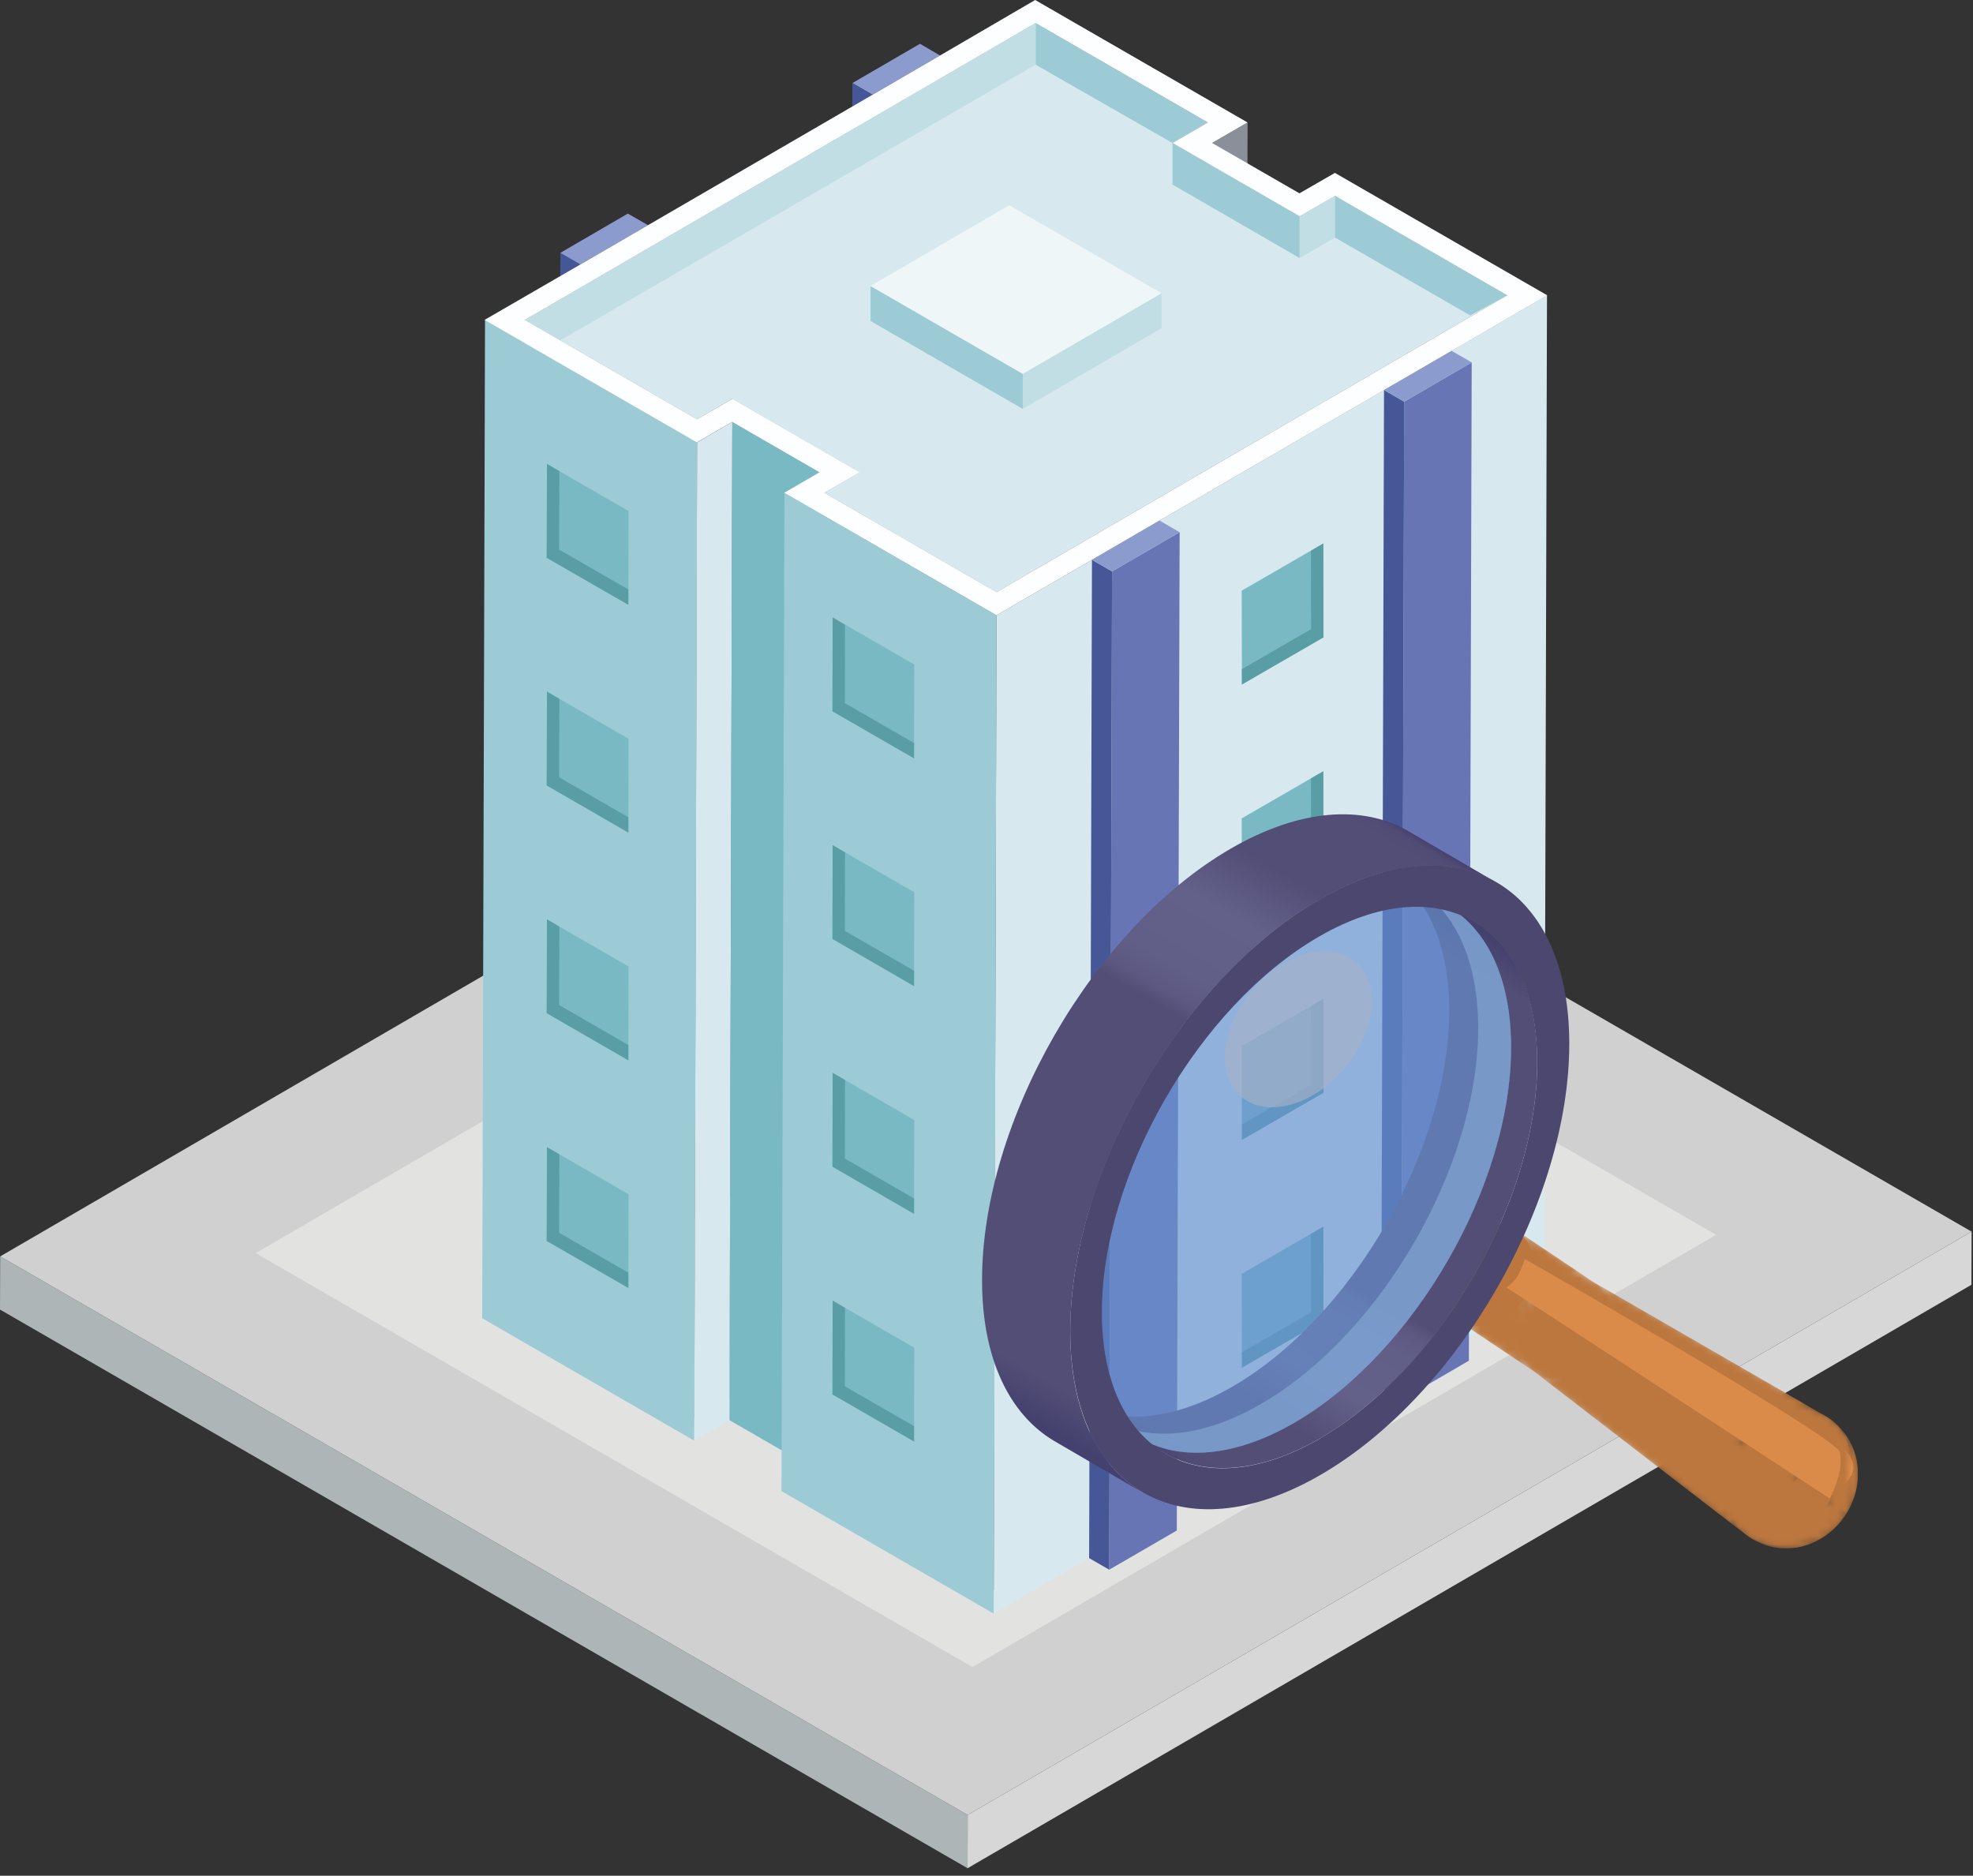 <svg width="223" height="212" viewBox="0 0 223 212" fill="none" xmlns="http://www.w3.org/2000/svg">
<rect x="0" y="0" width="223" height="212" fill="#333333" stroke="none"/>
<g clip-path="url(#clip0_4097_8649)">
<path d="M222.84 139.2L222.82 145.21L109.36 211.15L109.37 205.13L222.84 139.2Z" fill="#D7D7D7"/>
<path d="M109.37 205.13L109.36 211.15L0 148.01L0.02 142L109.37 205.13Z" fill="#AEB5B7"/>
<path d="M222.84 139.2L109.37 205.13L0.02 142L113.48 76.06L222.84 139.2Z" fill="#D0D0D0"/>
<path d="M193.96 139.56L109.91 188.41L28.9 141.63L112.95 92.79L193.96 139.56Z" fill="#E2E2E1"/>
<path d="M106.25 6.27L105.93 119.1L98.3 123.53L98.62 10.71L106.25 6.27Z" fill="#48494F"/>
<path d="M106.25 6.27L98.62 10.71L96.34 9.39L103.98 4.95L106.25 6.27Z" fill="#8C9BCE"/>
<path d="M98.62 10.71L98.3 123.53L96.02 122.22L96.34 9.39L98.62 10.71Z" fill="#455797"/>
<path d="M136.5 13.84L136.18 126.67L116.73 115.44L117.05 2.61L136.5 13.84Z" fill="#6E717A"/>
<path d="M141.01 13.84L140.69 126.67L136.7 128.99L137.02 16.16L141.01 13.84Z" fill="#8B8F9A"/>
<path d="M136.5 13.84L136.18 126.67L132.2 128.99L132.52 16.16L136.5 13.84Z" fill="#48494F"/>
<path d="M150.89 22.15L150.57 134.98L146.58 137.29L146.9 24.46L150.89 22.15Z" fill="#8B8F9A"/>
<path d="M146.9 24.46L146.58 137.29L132.2 128.99L132.52 16.16L146.9 24.46Z" fill="#6E717A"/>
<path d="M65.6 29.89L65.28 142.72L63.01 141.41L63.33 28.58L65.6 29.89Z" fill="#455797"/>
<path d="M73.24 25.45L72.92 138.28L65.28 142.72L65.6 29.89L73.24 25.45Z" fill="#48494F"/>
<path d="M73.24 25.45L65.6 29.89L63.33 28.58L70.96 24.14L73.24 25.45Z" fill="#8C9BCE"/>
<path d="M170.34 33.38L170.02 146.21L150.57 134.98L150.89 22.15L170.34 33.38Z" fill="#6E717A"/>
<path d="M117.05 2.61L116.73 115.44L59.01 148.99L59.33 36.16L117.05 2.61Z" fill="#8B8F9A"/>
<path d="M82.76 45.07L82.44 157.9L78.46 160.22L78.78 47.39L82.76 45.07Z" fill="#48494F"/>
<path d="M78.79 50L78.47 162.83L54.5 148.99L54.82 36.16L78.79 50Z" fill="#9DCBD5"/>
<path d="M82.77 47.68L82.45 160.51L78.47 162.83L78.79 50L82.77 47.68Z" fill="#D7E9EF"/>
<path d="M92.64 53.38L92.32 166.21L82.45 160.51L82.77 47.68L92.64 53.38Z" fill="#79B9C4"/>
<path d="M97.15 53.38L96.83 166.21L92.84 168.52L93.17 55.69L97.15 53.38Z" fill="#8B8F9A"/>
<path d="M170.34 33.38L170.02 146.21L112.3 179.76L112.62 66.93L170.34 33.38Z" fill="#48494F"/>
<path d="M170.34 33.38L112.62 66.93L93.17 55.69L97.15 53.38L82.76 45.07L78.78 47.39L59.33 36.16L117.05 2.61L136.5 13.84L132.52 16.16L146.9 24.46L150.89 22.15L170.34 33.38Z" fill="#D7E9EF"/>
<path d="M174.85 33.38L174.53 146.21L112.31 182.37L112.63 69.54L174.85 33.38Z" fill="#D7E9EF"/>
<path d="M150.88 19.54L174.88 33.38L112.63 69.54L88.63 55.7L92.63 53.38L82.76 47.68L78.76 50L54.76 36.16L65.6 29.89L73.24 25.45L98.62 10.71L106.25 6.27L117 0L141 13.84L137 16.16L146.87 21.85L150.88 19.54ZM112.62 66.93L170.34 33.38L150.89 22.15L146.89 24.46L132.51 16.16L136.51 13.84L117.05 2.61L59.33 36.16L78.78 47.39L82.78 45.07L97.17 53.38L93.17 55.69L112.63 66.93" fill="#FDFEFF"/>
<path d="M112.63 69.54L112.31 182.37L88.33 168.53L88.66 55.7L112.63 69.54Z" fill="#9DCBD5"/>
<path d="M166.34 40.96L166.02 153.79L158.39 158.23L158.71 45.4L166.34 40.96Z" fill="#6875B4"/>
<path d="M158.71 45.4L158.39 158.23L156.11 156.91L156.43 44.08L158.71 45.4Z" fill="#455797"/>
<path d="M166.34 40.96L158.71 45.4L156.43 44.08L164.07 39.65L166.34 40.96Z" fill="#8C9BCE"/>
<path d="M133.33 60.15L133.01 172.98L125.37 177.41L125.69 64.58L133.33 60.15Z" fill="#6875B4"/>
<path d="M125.69 64.58L125.37 177.41L123.1 176.1L123.42 63.27L125.69 64.58Z" fill="#455797"/>
<path d="M133.33 60.15L125.69 64.58L123.42 63.27L131.05 58.83L133.33 60.15Z" fill="#8C9BCE"/>
<path d="M103.34 75.11L103.31 85.71L94.09 80.39L94.12 69.79L103.34 75.11Z" fill="#79B9C4"/>
<path d="M103.32 83.98L103.31 85.71L94.09 80.39L94.11 69.79L95.51 70.6L95.49 79.47L103.32 83.98Z" fill="#599EA5"/>
<path d="M103.34 100.85L103.31 111.45L94.09 106.12L94.12 95.53L103.34 100.85Z" fill="#79B9C4"/>
<path d="M103.32 109.72L103.31 111.45L94.09 106.12L94.11 95.52L95.51 96.33L95.49 105.21L103.32 109.72Z" fill="#599EA5"/>
<path d="M103.34 126.59L103.31 137.19L94.09 131.86L94.12 121.26L103.34 126.59Z" fill="#79B9C4"/>
<path d="M103.32 135.46L103.31 137.19L94.09 131.86L94.11 121.26L95.51 122.07L95.49 130.94L103.32 135.46Z" fill="#599EA5"/>
<path d="M103.34 152.32L103.31 162.92L94.09 157.6L94.12 147L103.34 152.32Z" fill="#79B9C4"/>
<path d="M103.32 161.19L103.31 162.92L94.09 157.6L94.11 147L95.51 147.81L95.49 156.68L103.32 161.19Z" fill="#599EA5"/>
<path d="M71.05 57.76L71.02 68.36L61.79 63.04L61.82 52.44L71.05 57.76Z" fill="#79B9C4"/>
<path d="M71.02 66.63V68.36L61.79 63.04L61.82 52.44L63.22 53.24L63.2 62.12L71.02 66.63Z" fill="#599EA5"/>
<path d="M71.05 83.5L71.02 94.1L61.79 88.77L61.82 78.17L71.05 83.5Z" fill="#79B9C4"/>
<path d="M71.02 92.37V94.1L61.79 88.77L61.82 78.17L63.22 78.98L63.2 87.85L71.02 92.37Z" fill="#599EA5"/>
<path d="M71.05 109.24L71.02 119.83L61.79 114.51L61.82 103.91L71.05 109.24Z" fill="#79B9C4"/>
<path d="M71.02 118.11V119.84L61.79 114.51L61.82 103.91L63.22 104.72L63.2 113.59L71.02 118.11Z" fill="#599EA5"/>
<path d="M71.05 134.97L71.02 145.57L61.79 140.25L61.82 129.65L71.05 134.97Z" fill="#79B9C4"/>
<path d="M71.02 143.84V145.57L61.79 140.25L61.82 129.65L63.22 130.46L63.2 139.33L71.02 143.84Z" fill="#599EA5"/>
<path d="M140.34 66.76L140.37 77.36L149.59 72.03L149.56 61.43L140.34 66.76Z" fill="#79B9C4"/>
<path d="M140.36 75.63L140.37 77.36L149.59 72.03L149.57 61.43L148.17 62.24L148.19 71.11L140.36 75.63Z" fill="#599EA5"/>
<path d="M140.34 92.5L140.37 103.09L149.59 97.77L149.56 87.17L140.34 92.5Z" fill="#79B9C4"/>
<path d="M140.36 101.37L140.37 103.09L149.59 97.77L149.57 87.17L148.17 87.98L148.19 96.85L140.36 101.37Z" fill="#599EA5"/>
<path d="M140.34 118.23L140.37 128.83L149.59 123.5L149.56 112.91L140.34 118.23Z" fill="#79B9C4"/>
<path d="M140.36 127.1L140.37 128.83L149.59 123.5L149.57 112.9L148.17 113.71L148.19 122.59L140.36 127.1Z" fill="#599EA5"/>
<path d="M140.34 143.97L140.37 154.57L149.59 149.24L149.56 138.64L140.34 143.97Z" fill="#79B9C4"/>
<path d="M140.36 152.84L140.37 154.57L149.59 149.24L149.57 138.64L148.17 139.45L148.19 148.32L140.36 152.84Z" fill="#599EA5"/>
<path d="M117.05 2.61V7.31L132.52 16.16L136.5 13.84L117.05 2.61Z" fill="#9DCBD5"/>
<path d="M117.05 7.31L63.33 38.47L59.33 36.16L117.05 2.61V7.31Z" fill="#C2DEE5"/>
<path d="M132.52 16.16V20.86L146.9 29.17V24.46L132.52 16.16Z" fill="#9DCBD5"/>
<path d="M146.9 29.17L150.89 26.85V22.15L146.9 24.46V29.17Z" fill="#C2DEE5"/>
<path d="M150.89 26.85L166.17 35.65L170.34 33.38L150.89 22.15V26.85Z" fill="#9DCBD5"/>
<path d="M98.39 32.32V36.28L115.6 46.22V42.25L98.39 32.32Z" fill="#9DCBD5"/>
<path d="M131.28 33.14L115.6 42.25V46.22L131.28 37.1V33.14Z" fill="#C2DEE5"/>
<path d="M131.28 33.14L115.6 42.25L98.39 32.32L114.07 23.2L131.28 33.14Z" fill="#EEF6F8"/>
<g clip-path="url(#clip1_4097_8649)">
<path d="M206.68 169.869C205.874 171.163 204.351 171.677 203.265 171.026C202.179 170.376 201.967 168.793 202.773 167.505C203.579 166.217 205.102 165.696 206.188 166.347C207.275 166.998 207.479 168.615 206.68 169.869Z" fill="#B8753D"/>
<mask id="mask0_4097_8649" style="mask-type:luminance" maskUnits="userSpaceOnUse" x="195" y="159" width="15" height="16">
<path d="M208.709 171.04C208.003 170.69 207.319 170.299 206.66 169.869C207.459 168.581 207.24 167.005 206.168 166.347C205.095 165.69 203.565 166.21 202.752 167.505C201.94 168.8 202.165 170.369 203.244 171.026C204.323 171.684 205.847 171.164 206.66 169.869C207.319 170.299 208.003 170.69 208.709 171.04C208.403 171.533 208.046 171.993 207.643 172.41C207.515 172.556 207.378 172.693 207.233 172.821C206.974 173.041 206.626 173.328 206.359 173.507C205.547 174.068 204.643 174.481 203.688 174.726C203.104 174.87 202.506 174.948 201.905 174.959C201.408 174.964 200.911 174.918 200.423 174.822C199.969 174.738 199.525 174.607 199.098 174.431C198.777 174.288 198.353 174.075 198.046 173.904C197.861 173.801 197.636 173.63 197.465 173.513C194.699 171.458 194.221 167.087 196.468 163.484C198.825 159.695 203.299 158.181 206.455 160.099C207.307 160.611 208.044 161.295 208.62 162.106C209.206 162.945 209.617 163.893 209.829 164.895C209.917 165.28 209.972 165.672 209.993 166.066C209.993 166.244 209.993 166.484 209.993 166.669C209.988 167.05 209.956 167.43 209.897 167.807C209.836 168.135 209.734 168.574 209.652 168.903C209.604 169.067 209.529 169.286 209.467 169.451C209.272 170.006 209.018 170.539 208.709 171.04Z" fill="white"/>
</mask>
<g mask="url(#mask0_4097_8649)">
<path d="M208.709 171.04C211.352 166.464 209.576 162.086 206.455 160.126C203.333 158.167 198.825 159.722 196.468 163.511C194.221 167.115 194.699 171.472 197.465 173.541C201.325 176.185 205.949 175.158 208.709 171.04C208.003 170.69 207.319 170.299 206.66 169.869C205.854 171.163 204.33 171.677 203.244 171.026C202.158 170.376 201.946 168.793 202.752 167.505C203.558 166.217 205.082 165.696 206.168 166.347C207.254 166.998 207.459 168.581 206.66 169.869C207.319 170.299 208.003 170.69 208.709 171.04Z" fill="#BC773E"/>
<path d="M208.313 171.622C206.489 173.678 201.81 172.383 201.591 169.081C201.345 165.491 204.713 158.64 207.671 161.079C207.816 161.198 207.953 161.326 208.081 161.462L207.671 161.045L207.596 160.976L207.152 160.599C206.947 160.455 206.674 160.257 206.469 160.126C203.313 158.208 198.839 159.722 196.482 163.511C194.235 167.115 194.713 171.472 197.479 173.541L197.971 173.876L198.06 173.931L198.579 174.219C198.804 174.322 199.098 174.452 199.324 174.541L199.877 174.719C200.102 174.774 200.403 174.849 200.628 174.89L201.195 174.959C201.414 174.959 201.701 174.959 201.919 174.959H202.479C202.684 174.959 202.951 174.904 203.163 174.87L203.709 174.753C203.893 174.705 204.139 174.637 204.324 174.575L204.843 174.377C205.007 174.301 205.232 174.205 205.396 174.123L205.881 173.849L206.38 173.534L206.824 173.198C206.954 173.082 207.138 172.938 207.261 172.821L207.664 172.417C207.78 172.294 207.937 172.123 208.047 171.986L208.402 171.527L208.484 171.417L208.333 171.622H208.313Z" fill="#BC773E"/>
<path d="M204.412 165.032C204.502 165.108 204.607 165.164 204.72 165.196C205.368 165.369 205.996 165.612 206.591 165.922C206.96 166.181 207.276 166.509 207.52 166.888C207.746 167.245 208.06 167.669 208.06 167.669C208.141 167.712 208.229 167.737 208.32 167.745C208.688 167.82 209.419 166.546 209.488 166.073C209.727 164.497 207.042 161.504 204.918 163.196C204.61 163.442 203.886 164.374 204.412 165.032Z" fill="#FB9F53"/>
</g>
<mask id="mask1_4097_8649" style="mask-type:luminance" maskUnits="userSpaceOnUse" x="206" y="160" width="4" height="12">
<path d="M206.455 160.126C206.605 160.222 206.81 160.346 206.953 160.455C207.097 160.565 207.411 160.812 207.596 160.976C207.932 161.284 208.239 161.623 208.511 161.99C208.613 162.127 208.75 162.312 208.839 162.463C208.928 162.613 209.105 162.908 209.201 163.107C209.344 163.415 209.515 163.833 209.624 164.148C209.699 164.373 209.761 164.601 209.809 164.833C209.898 165.23 209.957 165.633 209.986 166.039C209.986 166.224 209.986 166.477 209.986 166.662C209.983 167.05 209.951 167.437 209.891 167.82C209.836 168.156 209.734 168.594 209.652 168.916C209.598 169.107 209.534 169.294 209.46 169.478C209.261 170.03 209.002 170.558 208.689 171.054C208.441 170.832 208.171 170.636 207.882 170.471C210.26 166.669 209.611 162.045 206.455 160.126Z" fill="white"/>
</mask>
<g mask="url(#mask1_4097_8649)">
<path d="M206.455 160.126C207.302 160.64 208.035 161.321 208.612 162.128C209.188 162.934 209.596 163.85 209.809 164.819C210.267 166.957 209.875 169.189 208.716 171.04C208.463 170.822 208.191 170.627 207.903 170.458C210.26 166.669 209.611 162.045 206.455 160.126Z" fill="#BC773E"/>
</g>
<mask id="mask2_4097_8649" style="mask-type:luminance" maskUnits="userSpaceOnUse" x="197" y="170" width="12" height="5">
<path d="M198.046 173.931C197.868 173.822 197.636 173.664 197.465 173.541C197.609 173.65 197.759 173.746 197.909 173.842C201.065 175.76 205.539 174.246 207.903 170.458C208.192 170.623 208.462 170.818 208.709 171.04C208.613 171.184 208.49 171.389 208.381 171.527C208.161 171.842 207.917 172.14 207.65 172.417C207.534 172.54 207.37 172.705 207.24 172.821C206.988 173.041 206.639 173.321 206.373 173.506C206.064 173.726 205.74 173.923 205.403 174.096C205.253 174.178 205.034 174.267 204.87 174.342C204.514 174.498 204.146 174.624 203.77 174.719C202.793 174.98 201.773 175.041 200.771 174.897C199.807 174.765 198.879 174.436 198.046 173.931Z" fill="white"/>
</mask>
<g mask="url(#mask2_4097_8649)">
<path d="M198.046 173.931C197.868 173.822 197.636 173.664 197.465 173.541C197.609 173.65 197.759 173.746 197.909 173.842C201.065 175.76 205.539 174.246 207.903 170.458C208.192 170.623 208.462 170.818 208.709 171.04C205.779 175.418 201.024 175.795 198.046 173.931Z" fill="#BC773E"/>
</g>
<mask id="mask3_4097_8649" style="mask-type:luminance" maskUnits="userSpaceOnUse" x="171" y="144" width="36" height="30">
<path d="M206.345 160.058C203.196 158.242 198.797 159.763 196.468 163.483C194.241 167.053 194.692 171.376 197.397 173.465L194.999 171.616L193.797 170.691L191.399 168.841L188.995 166.991L187.799 166.066L185.395 164.216L182.997 162.367L181.795 161.442L179.398 159.592L176.993 157.742L175.791 156.845L173.386 154.995C171.337 153.426 171.016 150.199 172.703 147.5C174.452 144.691 177.751 143.547 180.122 144.91L206.345 160.058Z" fill="white"/>
</mask>
<g mask="url(#mask3_4097_8649)">
<path d="M206.345 160.058L180.115 144.91C177.744 143.54 174.445 144.691 172.696 147.5C171.023 150.185 171.33 153.426 173.379 154.995L197.383 173.493C194.651 171.403 194.227 167.08 196.454 163.511C198.783 159.763 203.183 158.242 206.332 160.085L206.345 160.058Z" fill="#BC773E"/>
</g>
<mask id="mask4_4097_8649" style="mask-type:luminance" maskUnits="userSpaceOnUse" x="180" y="144" width="30" height="27">
<path d="M180.115 144.91L206.345 160.058L206.455 160.126C209.611 162.045 210.259 166.669 207.903 170.458L181.262 152.714C183.038 149.871 182.553 146.397 180.183 144.958L180.115 144.91Z" fill="white"/>
</mask>
<g mask="url(#mask4_4097_8649)">
<path d="M207.896 170.458L181.255 152.714C183.031 149.871 182.546 146.397 180.176 144.958L180.094 144.91L206.325 160.058L206.434 160.126C209.59 162.045 210.239 166.669 207.882 170.458H207.896Z" fill="#BC773E"/>
</g>
<mask id="mask5_4097_8649" style="mask-type:luminance" maskUnits="userSpaceOnUse" x="173" y="152" width="35" height="23">
<path d="M197.397 173.493L194.999 171.643L193.797 170.718L191.4 168.868L188.995 167.019L187.8 166.094L185.395 164.244L182.998 162.394L181.795 161.469L179.398 159.619L176.993 157.77L175.791 156.845L173.386 154.995L173.769 155.255C176.139 156.694 179.5 155.557 181.283 152.714L207.923 170.458C205.56 174.246 201.093 175.76 197.93 173.842C197.743 173.733 197.566 173.616 197.397 173.493Z" fill="white"/>
</mask>
<g mask="url(#mask5_4097_8649)">
<path d="M197.397 173.493L173.393 154.995L173.776 155.255C176.146 156.694 179.507 155.557 181.29 152.714L207.93 170.458C205.567 174.246 201.099 175.76 197.937 173.842C197.759 173.733 197.588 173.616 197.424 173.493H197.397Z" fill="#BC773E"/>
</g>
<mask id="mask6_4097_8649" style="mask-type:luminance" maskUnits="userSpaceOnUse" x="162" y="138" width="19" height="18">
<path d="M180.354 145.061L180.197 144.958C177.827 143.52 174.466 144.657 172.683 147.5C170.9 150.343 171.372 153.666 173.605 155.153L164.582 149.11C162.355 147.617 161.924 144.239 163.659 141.457C165.395 138.676 168.789 137.477 171.173 138.916L171.331 139.019L180.354 145.061Z" fill="white"/>
</mask>
<g mask="url(#mask6_4097_8649)">
<path d="M180.354 145.061L171.33 139.018L171.173 138.916C168.803 137.477 165.442 138.614 163.659 141.457C161.877 144.301 162.355 147.623 164.582 149.11L173.605 155.153C171.371 153.659 170.948 150.282 172.683 147.5C174.418 144.718 177.813 143.52 180.197 144.958L180.354 145.061Z" fill="#BC773E"/>
</g>
<mask id="mask7_4097_8649" style="mask-type:luminance" maskUnits="userSpaceOnUse" x="171" y="139" width="12" height="14">
<path d="M171.33 139.019L180.354 145.061C182.588 146.555 183.011 149.932 181.276 152.714L172.252 146.692C173.988 143.89 173.564 140.526 171.33 139.019Z" fill="white"/>
</mask>
<g mask="url(#mask7_4097_8649)">
<path d="M181.256 152.714L172.252 146.692C173.988 143.91 173.564 140.526 171.33 139.039L180.354 145.082C182.588 146.575 183.011 149.953 181.276 152.734L181.256 152.714Z" fill="#BC773E"/>
</g>
<path d="M172.253 146.692C170.483 149.535 167.129 150.672 164.739 149.234C162.348 147.795 161.876 144.321 163.652 141.478C165.428 138.635 168.782 137.498 171.166 138.936C173.55 140.375 174.029 143.828 172.253 146.692Z" fill="#BC773E"/>
<mask id="mask8_4097_8649" style="mask-type:luminance" maskUnits="userSpaceOnUse" x="164" y="146" width="18" height="10">
<path d="M173.619 155.153L164.595 149.11L164.759 149.213C167.129 150.652 170.483 149.514 172.273 146.671L181.256 152.714C179.486 155.557 176.126 156.694 173.742 155.255L173.619 155.153Z" fill="white"/>
</mask>
<g mask="url(#mask8_4097_8649)">
<path d="M173.619 155.153L164.595 149.11L164.759 149.213C167.129 150.652 170.483 149.514 172.273 146.671L181.256 152.714C179.486 155.557 176.126 156.694 173.742 155.255L173.584 155.153H173.619Z" fill="#BC773E"/>
</g>
<path d="M172.375 142.307C171.692 143.944 171.604 144.52 170.278 145.513C178.004 150.514 206.81 169.362 206.81 169.362C206.81 169.362 208.504 166.285 207.916 164.059C207.11 162.161 172.375 142.307 172.375 142.307Z" fill="#DB8B49"/>
<path d="M166.59 104.119L156.623 98.31C161.043 100.886 163.782 106.36 163.803 114.136C163.844 129.79 152.873 148.863 139.28 156.728C132.449 160.688 126.253 161.058 121.779 158.448L131.745 164.258C136.22 166.861 142.415 166.498 149.246 162.538C162.812 154.673 173.81 135.6 173.742 119.973C173.742 112.169 171.009 106.695 166.59 104.119Z" fill="url(#paint0_linear_4097_8649)"/>
<path opacity="0.64" d="M146.268 160.812C159.854 152.94 170.859 133.873 170.784 118.219C170.709 102.564 159.69 96.248 146.104 104.113C132.517 111.978 121.513 131.051 121.588 146.705C121.663 162.36 132.681 168.677 146.268 160.812Z" fill="#6792D1"/>
<path opacity="0.64" d="M161.61 101.475C165.025 104.373 167.034 109.354 167.075 116.061C167.122 131.715 156.145 150.782 142.559 158.654C136.691 162.079 131.294 162.798 127.052 161.291C131.581 165.162 138.515 165.306 146.288 160.812C159.875 152.94 170.879 133.873 170.804 118.219C170.757 109.326 167.184 103.448 161.61 101.475Z" fill="#85A9D4"/>
<path d="M149.075 101.687C164.65 92.665 177.321 99.906 177.369 117.856C177.417 135.805 164.861 157.653 149.26 166.69C133.658 175.726 121.014 168.471 120.966 150.521C120.918 132.572 133.501 110.703 149.075 101.687ZM149.246 162.538C162.812 154.673 173.81 135.6 173.742 119.973C173.673 104.346 162.648 98.001 149.062 105.866C135.475 113.731 124.47 132.805 124.539 148.459C124.607 164.114 135.639 170.43 149.219 162.565L149.246 162.538Z" fill="#4B476E"/>
<path d="M159.178 93.939C154.048 90.952 146.951 91.377 139.109 95.912C123.535 104.935 110.952 126.796 111 144.746C111 153.652 114.163 159.935 119.197 162.887L129.163 168.697C124.102 165.744 120.966 159.469 120.966 150.556C120.912 132.606 133.501 110.738 149.075 101.722C156.917 97.179 164.014 96.761 169.144 99.749L159.178 93.939Z" fill="url(#paint1_linear_4097_8649)"/>
<g style="mix-blend-mode:screen" opacity="0.64">
<path d="M151.954 120.788C155.536 116.587 156.114 111.185 153.244 108.724C150.374 106.262 145.143 107.672 141.56 111.873C137.978 116.074 137.4 121.476 140.27 123.938C143.14 126.4 148.371 124.99 151.954 120.788Z" fill="#A6B1C7"/>
</g>
</g>
</g>
<defs>
<linearGradient id="paint0_linear_4097_8649" x1="135.495" y1="166.429" x2="170.336" y2="106.25" gradientUnits="userSpaceOnUse">
<stop stop-color="#494570"/>
<stop offset="0.01" stop-color="#504C75"/>
<stop offset="0.03" stop-color="#524E76"/>
<stop offset="0.14" stop-color="#524E76"/>
<stop offset="0.23" stop-color="#63608A"/>
<stop offset="0.33" stop-color="#615E88"/>
<stop offset="0.37" stop-color="#5C5881"/>
<stop offset="0.39" stop-color="#524E76"/>
<stop offset="0.93" stop-color="#524E76"/>
<stop offset="0.99" stop-color="#44416E"/>
</linearGradient>
<linearGradient id="paint1_linear_4097_8649" x1="114.374" y1="160.085" x2="154.326" y2="91.095" gradientUnits="userSpaceOnUse">
<stop offset="0.01" stop-color="#44416E"/>
<stop offset="0.07" stop-color="#524E76"/>
<stop offset="0.61" stop-color="#524E76"/>
<stop offset="0.63" stop-color="#5C5881"/>
<stop offset="0.67" stop-color="#615E88"/>
<stop offset="0.77" stop-color="#63608A"/>
<stop offset="0.86" stop-color="#524E76"/>
<stop offset="0.97" stop-color="#524E76"/>
<stop offset="0.99" stop-color="#504C75"/>
<stop offset="1" stop-color="#46426E"/>
</linearGradient>
<clipPath id="clip0_4097_8649">
<rect width="222.84" height="211.15" fill="white"/>
</clipPath>
<clipPath id="clip1_4097_8649">
<rect width="99" height="83" fill="white" transform="translate(111 92)"/>
</clipPath>
</defs>
</svg>
